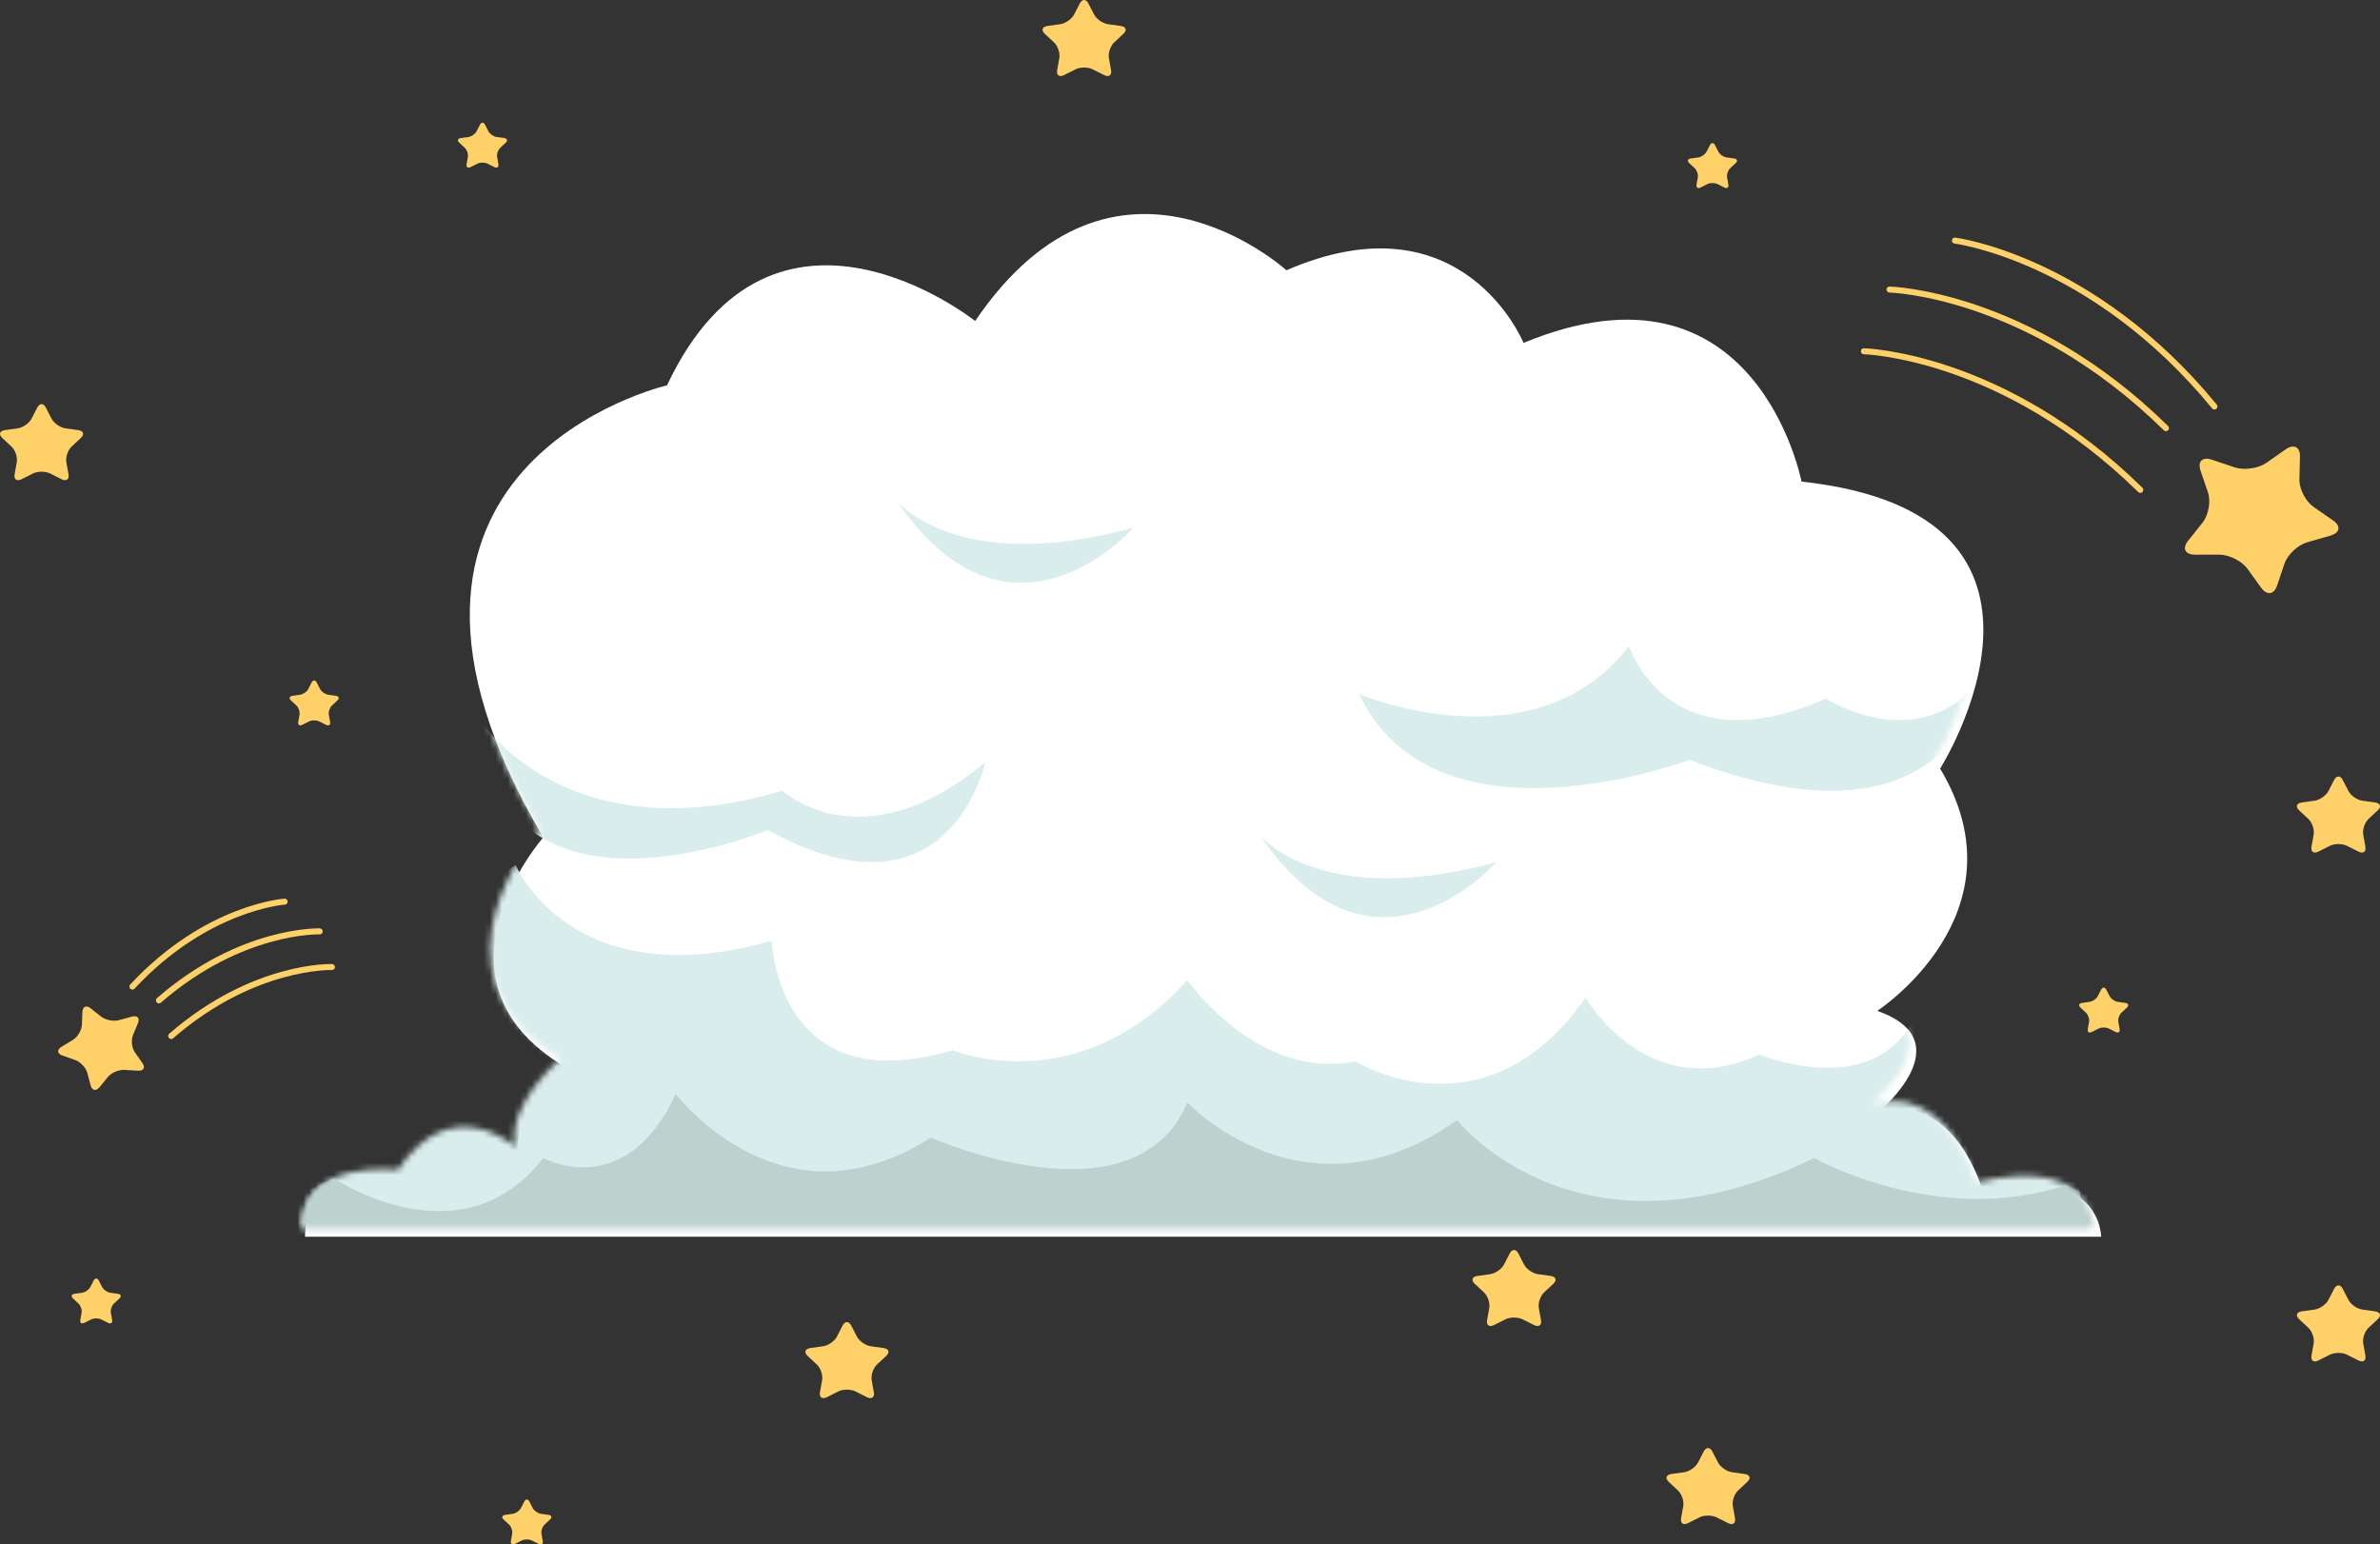 <svg width="396" height="257" viewBox="0 0 396 257" fill="none" xmlns="http://www.w3.org/2000/svg">
<rect x="0" y="0" width="396" height="257" fill="#333333" stroke="none"/>
<path d="M162.252 53.414C162.252 53.414 128.661 26.638 110.982 64.124C110.982 64.124 53.803 77.268 90.397 139.34C90.397 139.34 69.689 162.951 93.952 177.51C93.952 177.51 84.854 184.934 86.378 192.237C86.378 192.237 75.748 182.667 66.763 196.066C66.763 196.066 50.729 194.119 50.754 205.792H349.605C349.605 205.792 349.554 193.328 329.895 198.196C329.895 198.196 325.406 181.569 312.531 185.059C312.531 185.059 326.845 173.32 312.359 168.208C312.359 168.208 337.242 151.997 322.813 127.899C322.813 127.899 349.605 85.544 299.75 80.136C299.75 80.136 292.262 40.998 253.495 57.064C253.495 57.064 243.403 32.235 214.04 44.974C214.04 44.974 185.528 19.092 162.252 53.414Z" fill="white"/>
<mask id="mask0_596_12001" style="mask-type:luminance" maskUnits="userSpaceOnUse" x="50" y="34" width="299" height="171">
<path d="M161.477 52.494C161.477 52.494 127.961 25.812 110.321 63.167C110.321 63.167 53.269 76.265 89.782 138.118C89.782 138.118 69.12 161.647 93.329 176.155C93.329 176.155 84.251 183.553 85.772 190.83C85.772 190.83 75.166 181.294 66.201 194.645C66.201 194.645 50.201 192.705 50.227 204.337H348.416C348.416 204.337 348.365 191.917 328.75 196.768C328.75 196.768 324.271 180.199 311.424 183.677C311.424 183.677 325.706 171.98 311.253 166.886C311.253 166.886 336.081 150.731 321.683 126.718C321.683 126.718 348.416 84.511 298.672 79.122C298.672 79.122 291.2 40.122 252.519 56.132C252.519 56.132 242.449 31.39 213.151 44.085C213.152 44.086 184.702 18.293 161.477 52.494Z" fill="white"/>
</mask>
<g mask="url(#mask0_596_12001)">
<path d="M85.786 143.917C85.786 143.917 94.943 166.012 128.413 156.552C128.413 156.552 129.269 183.477 158.508 174.744C158.508 174.744 179.212 183.477 197.552 163.101C197.552 163.101 209.286 179.921 225.521 176.605C225.521 176.605 247.081 190.026 263.817 166.012C263.817 166.012 274.192 184.058 292.722 175.473C292.722 175.473 320.581 187.138 321.133 156.927L342.929 180.344L348.416 211.856L194.658 226.644H63.755L13.549 204.337L53.866 166.012L85.786 143.917Z" fill="#D9EDEC"/>
</g>
<mask id="mask1_596_12001" style="mask-type:luminance" maskUnits="userSpaceOnUse" x="50" y="34" width="299" height="171">
<path d="M161.477 52.494C161.477 52.494 127.961 25.812 110.321 63.167C110.321 63.167 53.269 76.265 89.782 138.118C89.782 138.118 69.12 161.647 93.329 176.155C93.329 176.155 84.251 183.553 85.772 190.83C85.772 190.83 75.166 181.294 66.201 194.645C66.201 194.645 50.201 192.705 50.227 204.337H348.416C348.416 204.337 348.365 191.917 328.75 196.768C328.75 196.768 324.271 180.199 311.424 183.677C311.424 183.677 325.706 171.98 311.253 166.886C311.253 166.886 336.081 150.731 321.683 126.718C321.683 126.718 348.416 84.511 298.672 79.122C298.672 79.122 291.2 40.122 252.519 56.132C252.519 56.132 242.449 31.39 213.151 44.085C213.152 44.086 184.702 18.293 161.477 52.494Z" fill="white"/>
</mask>
<g mask="url(#mask1_596_12001)">
<path d="M55.508 196.047C55.508 196.047 76.686 210.401 90.379 192.704C90.379 192.704 104.071 200.213 112.438 182.02C112.438 182.02 129.934 205.306 154.886 189.297C154.886 189.297 188.743 204.336 197.552 183.476C197.552 183.476 217.197 204.336 242.45 186.387C242.45 186.387 262.294 211.856 301.851 192.704C301.851 192.704 322.389 204.336 343.857 197.171L358.902 204.336L353.577 211.127L174.188 236.689L38.651 226.643L31.045 207.49L55.508 196.047Z" fill="#BDD1CF"/>
</g>
<mask id="mask2_596_12001" style="mask-type:luminance" maskUnits="userSpaceOnUse" x="50" y="34" width="299" height="171">
<path d="M161.477 52.494C161.477 52.494 127.961 25.812 110.321 63.167C110.321 63.167 53.269 76.265 89.782 138.118C89.782 138.118 69.12 161.647 93.329 176.155C93.329 176.155 84.251 183.553 85.772 190.83C85.772 190.83 75.166 181.294 66.201 194.645C66.201 194.645 50.201 192.705 50.227 204.337H348.416C348.416 204.337 348.365 191.917 328.75 196.768C328.75 196.768 324.271 180.199 311.424 183.677C311.424 183.677 325.706 171.98 311.253 166.886C311.253 166.886 336.081 150.731 321.683 126.718C321.683 126.718 348.416 84.511 298.672 79.122C298.672 79.122 291.2 40.122 252.519 56.132C252.519 56.132 242.449 31.39 213.151 44.085C213.152 44.086 184.702 18.293 161.477 52.494Z" fill="white"/>
</mask>
<g mask="url(#mask2_596_12001)">
<path d="M79.426 119.203C79.426 119.203 93.471 142.489 130.189 131.574C130.189 131.574 143.454 143.945 163.927 126.845C163.927 126.845 158.014 154.86 127.778 138.123C127.778 138.123 82.469 157.043 79.426 119.203Z" fill="#D9EDEC"/>
</g>
<mask id="mask3_596_12001" style="mask-type:luminance" maskUnits="userSpaceOnUse" x="50" y="34" width="299" height="171">
<path d="M161.477 52.494C161.477 52.494 127.961 25.812 110.321 63.167C110.321 63.167 53.269 76.265 89.782 138.118C89.782 138.118 69.12 161.647 93.329 176.155C93.329 176.155 84.251 183.553 85.772 190.83C85.772 190.83 75.166 181.294 66.201 194.645C66.201 194.645 50.201 192.705 50.227 204.337H348.416C348.416 204.337 348.365 191.917 328.75 196.768C328.75 196.768 324.271 180.199 311.424 183.677C311.424 183.677 325.706 171.98 311.253 166.886C311.253 166.886 336.081 150.731 321.683 126.718C321.683 126.718 348.416 84.511 298.672 79.122C298.672 79.122 291.2 40.122 252.519 56.132C252.519 56.132 242.449 31.39 213.151 44.085C213.152 44.086 184.702 18.293 161.477 52.494Z" fill="white"/>
</mask>
<g mask="url(#mask3_596_12001)">
<path d="M226.141 115.508C226.141 115.508 255.347 127.878 271.039 107.504C271.039 107.504 277.57 127.879 303.815 116.236C303.815 116.236 320.061 126.719 330.439 111.87C330.439 111.87 325.875 143.782 281.109 126.424C281.109 126.424 238.989 142.433 226.141 115.508Z" fill="#D9EDEC"/>
</g>
<mask id="mask4_596_12001" style="mask-type:luminance" maskUnits="userSpaceOnUse" x="50" y="34" width="299" height="171">
<path d="M161.477 52.494C161.477 52.494 127.961 25.812 110.321 63.167C110.321 63.167 53.269 76.265 89.782 138.118C89.782 138.118 69.12 161.647 93.329 176.155C93.329 176.155 84.251 183.553 85.772 190.83C85.772 190.83 75.166 181.294 66.201 194.645C66.201 194.645 50.201 192.705 50.227 204.337H348.416C348.416 204.337 348.365 191.917 328.75 196.768C328.75 196.768 324.271 180.199 311.424 183.677C311.424 183.677 325.706 171.98 311.253 166.886C311.253 166.886 336.081 150.731 321.683 126.718C321.683 126.718 348.416 84.511 298.672 79.122C298.672 79.122 291.2 40.122 252.519 56.132C252.519 56.132 242.449 31.39 213.151 44.085C213.152 44.086 184.702 18.293 161.477 52.494Z" fill="white"/>
</mask>
<g mask="url(#mask4_596_12001)">
<path d="M209.706 139.089C209.706 139.089 219.693 151.459 248.981 143.455C248.981 143.455 228.623 166.74 209.706 139.089Z" fill="#D9EDEC"/>
</g>
<mask id="mask5_596_12001" style="mask-type:luminance" maskUnits="userSpaceOnUse" x="50" y="34" width="299" height="171">
<path d="M161.477 52.494C161.477 52.494 127.961 25.812 110.321 63.167C110.321 63.167 53.269 76.265 89.782 138.118C89.782 138.118 69.12 161.647 93.329 176.155C93.329 176.155 84.251 183.553 85.772 190.83C85.772 190.83 75.166 181.294 66.201 194.645C66.201 194.645 50.201 192.705 50.227 204.337H348.416C348.416 204.337 348.365 191.917 328.75 196.768C328.75 196.768 324.271 180.199 311.424 183.677C311.424 183.677 325.706 171.98 311.253 166.886C311.253 166.886 336.081 150.731 321.683 126.718C321.683 126.718 348.416 84.511 298.672 79.122C298.672 79.122 291.2 40.122 252.519 56.132C252.519 56.132 242.449 31.39 213.151 44.085C213.152 44.086 184.702 18.293 161.477 52.494Z" fill="white"/>
</mask>
<g mask="url(#mask5_596_12001)">
<path d="M149.305 83.444C149.305 83.444 159.292 95.814 188.58 87.809C188.58 87.809 168.221 111.095 149.305 83.444Z" fill="#D9EDEC"/>
</g>
<path d="M15.162 219.558C15.628 219.324 16.391 219.324 16.856 219.558L17.974 220.121C18.44 220.355 18.749 220.14 18.659 219.644L18.445 218.452C18.356 217.954 18.592 217.26 18.969 216.909L19.874 216.064C20.25 215.713 20.133 215.365 19.612 215.292L18.363 215.119C17.842 215.046 17.225 214.617 16.992 214.165L16.433 213.079C16.201 212.628 15.819 212.628 15.587 213.079L15.027 214.165C14.795 214.617 14.178 215.046 13.657 215.119L12.407 215.292C11.886 215.365 11.769 215.713 12.146 216.064L13.051 216.909C13.427 217.26 13.663 217.954 13.574 218.452L13.361 219.644C13.272 220.141 13.581 220.356 14.046 220.121L15.162 219.558Z" fill="#FFD168"/>
<path d="M79.435 27.235C79.901 27 80.663 27 81.128 27.235L82.246 27.798C82.712 28.031 83.021 27.817 82.931 27.32L82.718 26.128C82.628 25.631 82.864 24.937 83.241 24.586L84.145 23.74C84.522 23.389 84.404 23.041 83.883 22.969L82.633 22.795C82.112 22.723 81.496 22.294 81.263 21.841L80.704 20.756C80.471 20.305 80.09 20.305 79.857 20.756L79.298 21.841C79.065 22.294 78.448 22.723 77.928 22.795L76.678 22.969C76.157 23.041 76.039 23.389 76.416 23.74L77.321 24.586C77.698 24.937 77.934 25.631 77.845 26.128L77.632 27.32C77.543 27.818 77.851 28.032 78.316 27.798L79.435 27.235Z" fill="#FFD168"/>
<path d="M86.809 256.342C87.275 256.107 88.037 256.107 88.502 256.342L89.621 256.905C90.087 257.139 90.395 256.924 90.305 256.428L90.092 255.235C90.002 254.738 90.238 254.044 90.615 253.693L91.52 252.848C91.897 252.496 91.779 252.148 91.258 252.076L90.009 251.902C89.488 251.83 88.871 251.401 88.639 250.949L88.08 249.863C87.847 249.412 87.466 249.412 87.233 249.863L86.674 250.949C86.441 251.401 85.825 251.83 85.304 251.902L84.054 252.076C83.533 252.148 83.415 252.496 83.792 252.848L84.697 253.693C85.074 254.044 85.31 254.738 85.221 255.235L85.007 256.428C84.919 256.925 85.227 257.139 85.692 256.905L86.809 256.342Z" fill="#FFD168"/>
<path d="M349.183 171.154C349.648 170.919 350.411 170.919 350.876 171.154L351.993 171.717C352.459 171.95 352.768 171.736 352.679 171.239L352.465 170.047C352.376 169.55 352.612 168.856 352.988 168.505L353.893 167.659C354.269 167.308 354.152 166.96 353.631 166.888L352.38 166.714C351.859 166.641 351.243 166.213 351.011 165.76L350.451 164.675C350.218 164.224 349.837 164.224 349.604 164.675L349.045 165.76C348.812 166.213 348.195 166.641 347.675 166.714L346.425 166.888C345.904 166.96 345.787 167.308 346.162 167.659L347.067 168.505C347.444 168.856 347.68 169.55 347.591 170.047L347.377 171.239C347.289 171.737 347.597 171.951 348.062 171.717L349.183 171.154Z" fill="#FFD168"/>
<path d="M284.085 30.633C284.55 30.399 285.312 30.399 285.777 30.633L286.895 31.196C287.361 31.43 287.669 31.215 287.58 30.719L287.367 29.527C287.278 29.03 287.513 28.335 287.891 27.984L288.796 27.139C289.172 26.788 289.054 26.44 288.533 26.367L287.283 26.194C286.762 26.121 286.146 25.692 285.913 25.24L285.354 24.155C285.121 23.704 284.741 23.704 284.507 24.155L283.948 25.241C283.715 25.693 283.099 26.122 282.579 26.195L281.328 26.368C280.807 26.441 280.69 26.789 281.066 27.14L281.971 27.985C282.347 28.336 282.583 29.03 282.494 29.528L282.281 30.72C282.192 31.217 282.5 31.432 282.965 31.197L284.085 30.633Z" fill="#FFD168"/>
<path d="M51.429 120.047C51.895 119.812 52.657 119.812 53.122 120.047L54.239 120.61C54.705 120.843 55.014 120.629 54.925 120.133L54.712 118.94C54.622 118.443 54.858 117.749 55.234 117.398L56.139 116.552C56.516 116.201 56.398 115.853 55.877 115.781L54.626 115.607C54.105 115.535 53.489 115.106 53.257 114.653L52.697 113.568C52.464 113.117 52.084 113.117 51.85 113.568L51.291 114.653C51.057 115.106 50.441 115.535 49.922 115.607L48.671 115.781C48.15 115.853 48.033 116.201 48.408 116.552L49.313 117.398C49.69 117.749 49.926 118.443 49.837 118.94L49.624 120.133C49.535 120.63 49.843 120.844 50.308 120.61L51.429 120.047Z" fill="#FFD168"/>
<path d="M387.652 140.753C388.441 140.357 389.731 140.357 390.519 140.753L392.412 141.706C393.199 142.103 393.722 141.74 393.571 140.899L393.21 138.881C393.059 138.04 393.457 136.865 394.095 136.269L395.627 134.84C396.265 134.244 396.066 133.657 395.184 133.535L393.068 133.239C392.186 133.118 391.143 132.39 390.749 131.626L389.802 129.789C389.408 129.024 388.764 129.024 388.369 129.789L387.422 131.626C387.029 132.39 385.985 133.117 385.104 133.239L382.987 133.535C382.106 133.657 381.907 134.245 382.544 134.84L384.076 136.269C384.713 136.865 385.112 138.04 384.962 138.881L384.6 140.899C384.45 141.74 384.972 142.103 385.76 141.706L387.652 140.753Z" fill="#FFD168"/>
<path d="M282.762 252.495C283.55 252.098 284.84 252.098 285.628 252.495L287.521 253.448C288.309 253.845 288.831 253.481 288.68 252.641L288.319 250.623C288.168 249.782 288.566 248.606 289.205 248.01L290.736 246.581C291.374 245.985 291.175 245.398 290.294 245.275L288.177 244.981C287.296 244.858 286.252 244.132 285.858 243.367L284.912 241.53C284.518 240.765 283.873 240.765 283.479 241.53L282.532 243.367C282.138 244.132 281.095 244.858 280.213 244.981L278.097 245.275C277.215 245.398 277.016 245.985 277.653 246.581L279.185 248.01C279.822 248.606 280.221 249.782 280.071 250.623L279.71 252.641C279.559 253.481 280.082 253.844 280.869 253.448L282.762 252.495Z" fill="#FFD168"/>
<path d="M387.652 225.428C388.441 225.031 389.731 225.031 390.519 225.428L392.412 226.381C393.199 226.778 393.722 226.415 393.571 225.574L393.21 223.556C393.059 222.715 393.457 221.54 394.095 220.944L395.627 219.515C396.265 218.919 396.066 218.332 395.184 218.21L393.068 217.915C392.186 217.793 391.143 217.065 390.749 216.301L389.802 214.464C389.408 213.699 388.764 213.699 388.369 214.464L387.422 216.301C387.029 217.065 385.985 217.792 385.104 217.915L382.987 218.21C382.106 218.332 381.907 218.92 382.544 219.515L384.076 220.944C384.713 221.54 385.112 222.715 384.962 223.556L384.6 225.574C384.45 226.415 384.972 226.778 385.76 226.381L387.652 225.428Z" fill="#FFD168"/>
<path d="M250.482 219.539C251.27 219.141 252.56 219.141 253.348 219.539L255.241 220.491C256.028 220.889 256.551 220.525 256.4 219.685L256.039 217.666C255.888 216.825 256.286 215.65 256.925 215.054L258.456 213.625C259.094 213.029 258.895 212.442 258.013 212.32L255.897 212.025C255.015 211.903 253.972 211.175 253.578 210.411L252.631 208.574C252.238 207.809 251.593 207.809 251.198 208.574L250.252 210.411C249.858 211.175 248.814 211.902 247.933 212.025L245.816 212.32C244.935 212.442 244.736 213.03 245.373 213.625L246.905 215.054C247.542 215.65 247.941 216.825 247.791 217.666L247.429 219.685C247.279 220.525 247.801 220.888 248.589 220.491L250.482 219.539Z" fill="#FFD168"/>
<path d="M139.482 231.539C140.27 231.141 141.56 231.141 142.348 231.539L144.241 232.491C145.028 232.889 145.551 232.525 145.4 231.685L145.039 229.666C144.888 228.825 145.286 227.65 145.925 227.054L147.456 225.625C148.094 225.029 147.895 224.442 147.013 224.32L144.897 224.025C144.015 223.903 142.972 223.175 142.578 222.411L141.631 220.574C141.238 219.809 140.593 219.809 140.198 220.574L139.252 222.411C138.858 223.175 137.814 223.902 136.933 224.025L134.816 224.32C133.935 224.442 133.736 225.03 134.373 225.625L135.905 227.054C136.542 227.65 136.941 228.825 136.791 229.666L136.429 231.685C136.279 232.525 136.801 232.888 137.589 232.491L139.482 231.539Z" fill="#FFD168"/>
<path d="M178.947 11.539C179.736 11.141 181.026 11.141 181.814 11.539L183.707 12.491C184.494 12.889 185.017 12.525 184.866 11.685L184.505 9.666C184.354 8.825 184.752 7.65 185.39 7.054L186.922 5.625C187.56 5.029 187.361 4.442 186.479 4.32L184.363 4.025C183.481 3.903 182.438 3.175 182.044 2.411L181.097 0.574C180.703 -0.191 180.059 -0.191 179.664 0.574L178.717 2.411C178.324 3.175 177.28 3.902 176.399 4.025L174.282 4.32C173.401 4.442 173.202 5.029 173.839 5.625L175.372 7.054C176.008 7.65 176.407 8.825 176.258 9.666L175.896 11.685C175.745 12.525 176.268 12.888 177.055 12.491L178.947 11.539Z" fill="#FFD168"/>
<path d="M5.482 78.79C6.27 78.393 7.56 78.393 8.348 78.79L10.241 79.743C11.028 80.14 11.551 79.776 11.4 78.936L11.039 76.918C10.888 76.077 11.286 74.901 11.925 74.305L13.456 72.876C14.094 72.281 13.895 71.693 13.013 71.571L10.897 71.276C10.015 71.154 8.972 70.427 8.578 69.662L7.631 67.825C7.238 67.06 6.593 67.06 6.198 67.825L5.252 69.662C4.858 70.427 3.814 71.153 2.933 71.276L0.816 71.571C-0.065 71.693 -0.264 72.281 0.373 72.876L1.905 74.305C2.542 74.901 2.941 76.077 2.791 76.918L2.429 78.936C2.279 79.776 2.801 80.139 3.589 79.743L5.482 78.79Z" fill="#FFD168"/>
<path d="M369.227 92.293C370.889 92.291 373.02 93.359 373.965 94.669L376.234 97.813C377.177 99.122 378.367 98.954 378.877 97.439L380.102 93.804C380.614 92.291 382.334 90.679 383.926 90.223L387.749 89.129C389.339 88.674 389.541 87.537 388.195 86.605L384.964 84.365C383.619 83.432 382.55 81.366 382.59 79.775L382.684 75.956C382.725 74.365 381.657 73.83 380.315 74.768L377.094 77.019C375.752 77.957 373.37 78.291 371.803 77.765L368.041 76.498C366.474 75.97 365.615 76.776 366.13 78.288L367.368 81.919C367.886 83.433 367.482 85.704 366.474 86.969L364.055 90.005C363.047 91.271 363.58 92.302 365.242 92.301L369.227 92.293Z" fill="#FFD168"/>
<path d="M314.394 48.182C314.394 48.182 337.47 48.732 360.386 71.245" stroke="#FFD168" stroke-miterlimit="10" stroke-linecap="round" stroke-linejoin="round"/>
<path d="M310.126 58.452C310.126 58.452 333.201 59.003 356.118 81.516" stroke="#FFD168" stroke-miterlimit="10" stroke-linecap="round" stroke-linejoin="round"/>
<path d="M325.273 40.034C325.273 40.034 348.159 42.926 368.451 67.641" stroke="#FFD168" stroke-miterlimit="10" stroke-linecap="round" stroke-linejoin="round"/>
<path d="M20.707 178.033C19.769 177.977 18.53 178.509 17.951 179.216L16.56 180.912C15.98 181.619 15.316 181.486 15.083 180.615L14.523 178.525C14.289 177.656 13.378 176.691 12.497 176.382L10.382 175.639C9.502 175.33 9.429 174.682 10.222 174.201L12.123 173.045C12.915 172.563 13.592 171.434 13.627 170.537L13.711 168.382C13.746 167.484 14.366 167.217 15.089 167.791L16.823 169.165C17.547 169.738 18.877 170.005 19.779 169.76L21.944 169.17C22.847 168.924 23.302 169.407 22.957 170.242L22.129 172.248C21.783 173.083 21.929 174.377 22.45 175.123L23.706 176.913C24.228 177.66 23.89 178.223 22.954 178.167L20.707 178.033Z" fill="#FFD168"/>
<path d="M53.195 154.985C53.195 154.985 40.17 154.534 26.446 166.464" stroke="#FFD168" stroke-miterlimit="10" stroke-linecap="round" stroke-linejoin="round"/>
<path d="M55.23 160.915C55.23 160.915 42.206 160.463 28.482 172.393" stroke="#FFD168" stroke-miterlimit="10" stroke-linecap="round" stroke-linejoin="round"/>
<path d="M47.357 150.035C47.357 150.035 34.357 150.909 22.031 164.167" stroke="#FFD168" stroke-miterlimit="10" stroke-linecap="round" stroke-linejoin="round"/>
</svg>
